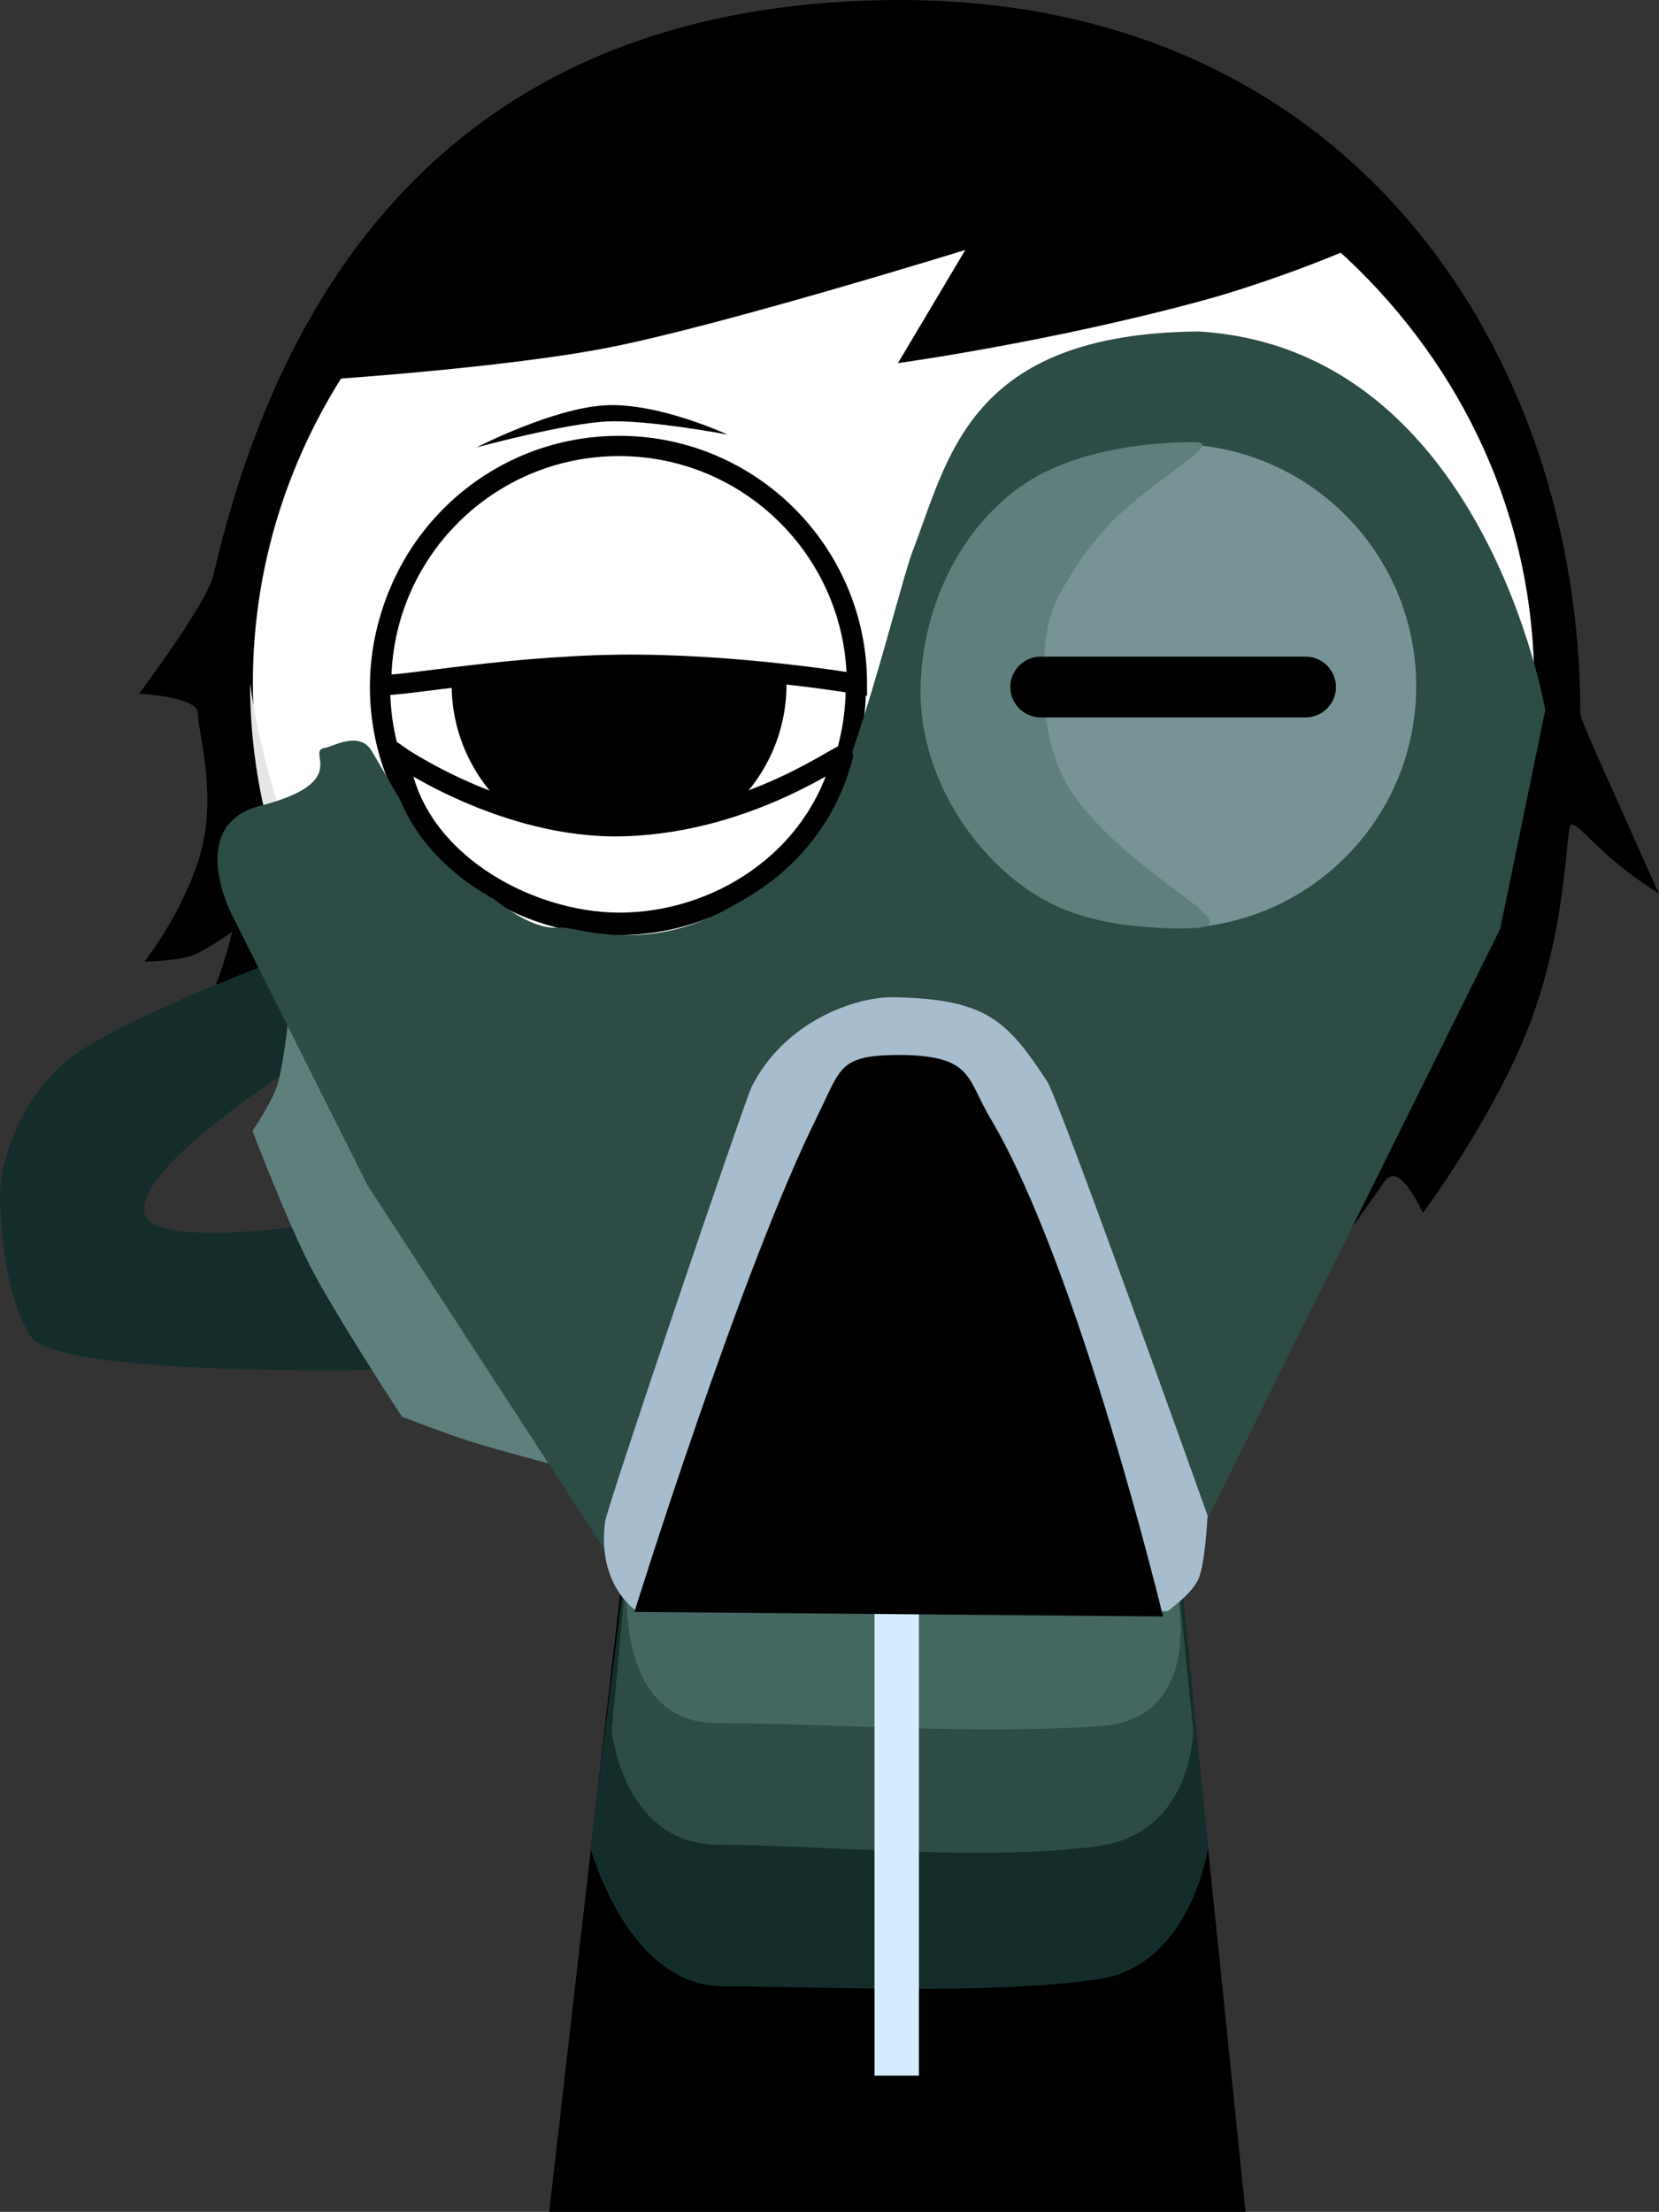 <svg version="1.1" xmlns="http://www.w3.org/2000/svg" xmlns:xlink="http://www.w3.org/1999/xlink" width="163.763" height="218.316" viewBox="0,0,163.763,218.316"><rect x="0" y="0" width="163.763" height="218.316" fill="#333333" stroke="none"/><g transform="translate(-151.415,-90.184)"><g data-paper-data="{&quot;isPaintingLayer&quot;:true}" fill-rule="nonzero" stroke-linejoin="miter" stroke-miterlimit="10" stroke-dasharray="" stroke-dashoffset="0" style="mix-blend-mode: normal"><path d="M206.75,307.5l15.143,-131.842l37.783,-0.158l13.574,132z" fill="#000000" stroke="#000000" stroke-width="2" stroke-linecap="butt"/><path d="M212.959,246.447l55.2,0.85l2.5,25.296c0,0 -1.663,11.718 -11.035,12.983c-11.434,1.543 -26.699,0.665 -36.784,0.665c-9.495,0 -13.131,-13.648 -13.131,-13.648z" fill="#142d2b" stroke="none" stroke-width="0" stroke-linecap="butt"/><path d="M214.306,233.424l52.3,1.8l2.6,25.796c0,0 -0.063,10.118 -9.435,11.383c-11.434,1.543 -27.299,-0.135 -37.384,-0.135c-9.495,0 -10.581,-11.248 -10.581,-11.248z" fill="#2c4c45" stroke="none" stroke-width="0" stroke-linecap="butt"/><path d="M216.45,216.862l47.801,0.8l2.95,27.83c0,0 4.027,13.601 -6.531,15.026c-13.281,0.939 -27.078,-0.251 -38.44,-0.251c-11.039,0 -8.78,-15.975 -8.78,-15.975z" fill="#456761" stroke="none" stroke-width="0" stroke-linecap="butt"/><path d="M214.327,234.067c0,-2.655 2.859,-22.745 2.859,-22.745l46.815,1.419c0,0 2.272,19.366 2.223,20.301c-0.073,1.375 0.535,7.771 -4.211,9.921c-4.746,2.15 -22.079,2.443 -22.079,2.443c0,0 -13.974,0.076 -19.475,-1.303c-3.478,-0.872 -6.132,-7.11 -6.132,-10.036z" fill="#142d2b" stroke="none" stroke-width="0" stroke-linecap="butt"/><path d="M224.954,248.6c0,0 -5.668,-2.196 -7.423,-4.407c-1.662,-2.094 -2.841,-8.528 -2.841,-8.528c0,0 2.795,6.455 6.235,7.253c1.238,0.287 10.407,2.272 19.523,2.387c9.107,0.114 18.161,-1.642 18.395,-1.823c4.221,-3.264 7.889,-7.6 7.725,-7.412c-0.226,0.26 -0.339,4.92 -2.871,7.597c-3.208,3.394 -8.958,4.933 -8.958,4.933z" fill="#d4ecfe" stroke="none" stroke-width="0" stroke-linecap="butt"/><path d="M237.739,295.049v-48.345h4.384v48.345z" fill="#d4ecfe" stroke="none" stroke-width="0" stroke-linecap="butt"/><path d="M219.7,204.113l3.121,-26.328l35.831,-0.142l2.767,26.106c0,0 -7.515,4.196 -21.559,4.51c-12.485,0.279 -20.16,-4.146 -20.16,-4.146z" fill="#e6e6e6" stroke="#000000" stroke-width="0" stroke-linecap="butt"/><path d="M252.617,176.656h-25.11" fill="none" stroke="#000000" stroke-width="2" stroke-linecap="round"/><path d="M170.936,160.577c0,-1.657 -5.801,-1.923 -5.801,-1.923c0,0 6.696,-8.877 7.352,-11.718c6.66,-28.822 23.99,-56.22 66.686,-56.745c45.686,-0.563 68.237,35.011 68.237,70.386c0,0.668 3.078,7.312 4.43,10.366c2.279,5.146 3.337,7.459 3.337,7.459c0,0 -2.647,-1.667 -4.824,-3.567c-2.141,-1.869 -3.81,-3.979 -3.991,-3.015c-0.435,2.304 -0.596,10.922 -4.129,19.918c-3.494,8.895 -10.363,18.181 -10.363,18.181c0,0 -2.292,-5.286 -3.777,-3.142c-6.077,8.779 -11.296,15.31 -11.296,15.31c0,0 -2.41,-4.977 -4.471,-3.868c-9.326,5.02 -20.063,7.911 -31.653,7.911c-12.607,0 -24.772,-3.566 -35.271,-9.527c-2.728,-1.549 -0.826,4.388 -0.826,4.388c0,0 -7.938,-5.197 -13.157,-11.007c-6.088,-6.778 -9.737,-14.571 -12.139,-18.689c-0.341,-0.584 -4.02,1.588 -5.934,2.013c-2.961,0.657 -4.484,-0.082 -4.484,-0.082c0,0 2.671,-3.377 3.551,-5.155c0.944,-1.907 1.933,-5.927 1.933,-5.927c0,0 -2.664,1.909 -4.06,2.385c-1.486,0.507 -4.602,0.57 -4.602,0.57c0,0 4.392,-5.643 5.743,-11.56c1.273,-5.574 -0.492,-11.391 -0.492,-12.96z" fill="#000000" stroke="#000000" stroke-width="0" stroke-linecap="butt"/><path d="M175.379,157.577c0,-33.302 28.76,-60.298 64.237,-60.298c35.477,0 64.237,26.996 64.237,60.298c0,33.302 -28.76,60.298 -64.237,60.298c-35.477,0 -64.237,-26.996 -64.237,-60.298z" fill="#ffffff" stroke="#000000" stroke-width="2" stroke-linecap="butt"/><path d="M176.102,157.631c0,-0.728 5.207,55.919 63.36,56.934c55.564,0.97 63.514,-57.953 63.514,-56.934c0,32.805 -28.402,59.398 -63.437,59.398c-35.035,0 -63.437,-26.594 -63.437,-59.398z" fill="#e6e6e6" stroke="#000000" stroke-width="0" stroke-linecap="butt"/><path d="M188.93,158.007c0,-12.968 10.513,-23.481 23.481,-23.481c12.968,0 23.481,10.513 23.481,23.481c0,12.968 -10.513,23.481 -23.481,23.481c-12.968,0 -23.481,-10.513 -23.481,-23.481z" fill="#ffffff" stroke="#000000" stroke-width="2" stroke-linecap="butt"/><path d="M195.995,157.731c0,-9.128 7.4,-16.528 16.528,-16.528c9.128,0 16.528,7.4 16.528,16.528c0,9.128 -7.4,16.528 -16.528,16.528c-9.128,0 -16.528,-7.4 -16.528,-16.528z" fill="#000000" stroke="none" stroke-width="0" stroke-linecap="butt"/><path d="M266.669,181.488c-12.968,0 -23.481,-10.513 -23.481,-23.481c0,-12.968 10.513,-23.481 23.481,-23.481c12.968,0 23.481,10.513 23.481,23.481c0,12.968 -10.513,23.481 -23.481,23.481z" data-paper-data="{&quot;index&quot;:null}" fill="#ffffff" stroke="#000000" stroke-width="2" stroke-linecap="butt"/><path d="M266.556,174.259c-9.128,0 -16.528,-7.4 -16.528,-16.528c0,-9.128 7.4,-16.528 16.528,-16.528c9.128,0 16.528,7.4 16.528,16.528c0,9.128 -7.4,16.528 -16.528,16.528z" data-paper-data="{&quot;index&quot;:null}" fill="#000000" stroke="none" stroke-width="0" stroke-linecap="butt"/><path d="M243.188,158.007c0,-12.968 10.513,-23.481 23.481,-23.481c12.968,0 23.481,10.513 23.481,23.481c0,1.214 -46.961,0 -46.961,0z" data-paper-data="{&quot;index&quot;:null}" fill="#ffffff" stroke="#000000" stroke-width="2" stroke-linecap="butt"/><path d="M180.458,127.868c11.425,-22.682 31.41,-33.071 60.565,-32.853c24.163,0.181 39.144,9.275 47.647,17.236c0.951,0.891 -11.169,5.581 -18.26,7.521c-15.297,4.186 -30.357,6.252 -30.357,6.252l6.65,-11.17c0,0 -23.705,7.343 -34.98,9.59c-11.173,2.226 -31.264,3.423 -31.264,3.423z" fill="#000000" stroke="none" stroke-width="0" stroke-linecap="butt"/><path d="M188.93,225.386c0,0 -31.987,0.717 -34.525,-3.33c-1.739,-2.773 -2.791,-7.474 -2.983,-13.206c-0.148,-4.404 2.235,-10.264 6.49,-13.872c5.351,-4.538 25.05,-11.554 25.05,-11.554l2.091,9.062c0,0 -21.591,12.98 -19.233,17.825c1.355,2.783 15.171,0.936 15.171,0.936z" fill="#142d2b" stroke="none" stroke-width="0" stroke-linecap="butt"/><path d="M191.089,230.009c0,0 -6.367,-9.709 -8.945,-14.636c-2.312,-4.419 -5.811,-13.568 -5.811,-13.568c0,0 1.961,-2.859 2.478,-4.58c0.67,-2.226 1.202,-7.656 1.202,-7.656l25.515,45.05c0,0 -5.393,-1.427 -7.919,-2.234c-2.257,-0.721 -6.521,-2.376 -6.521,-2.376z" fill="#5f7f7c" stroke="none" stroke-width="0" stroke-linecap="butt"/><path d="M214.851,248.92l-27.158,-41.748l-13.486,-26.911c0,0 -4.415,-8.667 2.869,-10.534c9.307,-2.385 4.347,-5.477 6.452,-5.732c0.71,-0.086 3.328,-1.74 4.571,0.304c1.12,1.842 4.182,7.359 4.874,8.021c3.62,3.46 9.548,9.859 13.669,9.417c2.003,-0.215 13.007,4.91 24.944,-8.878c3.818,-4.41 8.561,-24.758 9.912,-28.259c3.568,-9.247 5.534,-21.502 28.246,-21.698c28.198,1.71 34.202,37.387 34.202,37.387l-4.443,21.569l-33.308,67.137z" fill="#2c4c45" stroke="none" stroke-width="0" stroke-linecap="butt"/><path d="M243.436,157.908c0,-13.193 10.695,-23.888 23.888,-23.888c13.193,0 23.888,10.695 23.888,23.888c0,13.193 -10.695,23.888 -23.888,23.888c-13.193,0 -23.888,-10.695 -23.888,-23.888z" fill="#789396" stroke="none" stroke-width="0" stroke-linecap="butt"/><path d="M242.281,158.506c0,-7.602 3.429,-15.678 9.804,-20.247c4.844,-3.472 11.97,-4.435 17.211,-4.435c2.815,0 -2.268,2.59 -7.052,6.832c-3.663,3.247 -6.504,8.26 -7.09,10.178c-0.805,2.64 -1.944,12.365 2.583,18.299c6.419,8.414 17.991,12.681 10.872,12.681c-5.205,0 -10.828,-0.494 -15.555,-3.682c-6.297,-4.248 -10.773,-11.984 -10.773,-19.626z" fill="#5f7f7c" stroke="#000000" stroke-width="0" stroke-linecap="butt"/><path d="M280.291,157.995h-26.143" fill="none" stroke="#000000" stroke-width="6" stroke-linecap="round"/><path d="M214.269,249.208c0,0 -3.936,-2.474 -3.127,-8.804c0.198,-1.55 13.811,-41.632 14.466,-42.938c3.255,-6.489 10.287,-8.928 14.031,-8.854c9.043,0.179 11.157,2.199 15.152,8.326c1.194,1.831 15.824,42.828 15.824,42.828c0,0 -0.205,4.612 -0.884,6.232c-0.638,1.522 -3.075,3.21 -3.075,3.21z" fill="#a7bccd" stroke="none" stroke-width="0" stroke-linecap="butt"/><path d="M214.039,249.283c0,0 10.467,-33.612 18.018,-48.851c2.473,-4.991 2.08,-6.157 8.592,-6.12c6.812,0.17 6.196,2.327 8.531,6.256c8.725,14.674 17.04,49.165 17.04,49.165z" fill="#000000" stroke="none" stroke-width="0" stroke-linecap="butt"/><path d="M198.469,134.34c0,0 7.524,-3.888 12.744,-4.155c5.22,-0.266 12.011,2.891 12.011,2.891c0,0 -7.898,-1.495 -11.929,-1.289c-4.213,0.215 -12.826,2.553 -12.826,2.553z" fill="#000000" stroke="none" stroke-width="0" stroke-linecap="butt"/><path d="M189.042,157.682c0,-12.968 10.513,-23.481 23.481,-23.481c12.968,0 23.481,10.513 23.481,23.481c0,0 -12.031,-2.035 -23.579,-1.879c-11.927,0.161 -23.382,2.505 -23.382,1.879z" fill="#ffffff" stroke="#000000" stroke-width="2" stroke-linecap="butt"/><path d="M212.94,171.729c12.779,-0.356 22.012,-7.655 21.671,-6.905c-2.694,10.456 -12.547,16.438 -22.052,16.438c-9.254,0 -20.591,-6.353 -21.75,-16.465c0,0 10.518,7.256 22.13,6.933z" data-paper-data="{&quot;index&quot;:null}" fill="#ffffff" stroke="#000000" stroke-width="2" stroke-linecap="butt"/></g></g></svg>
